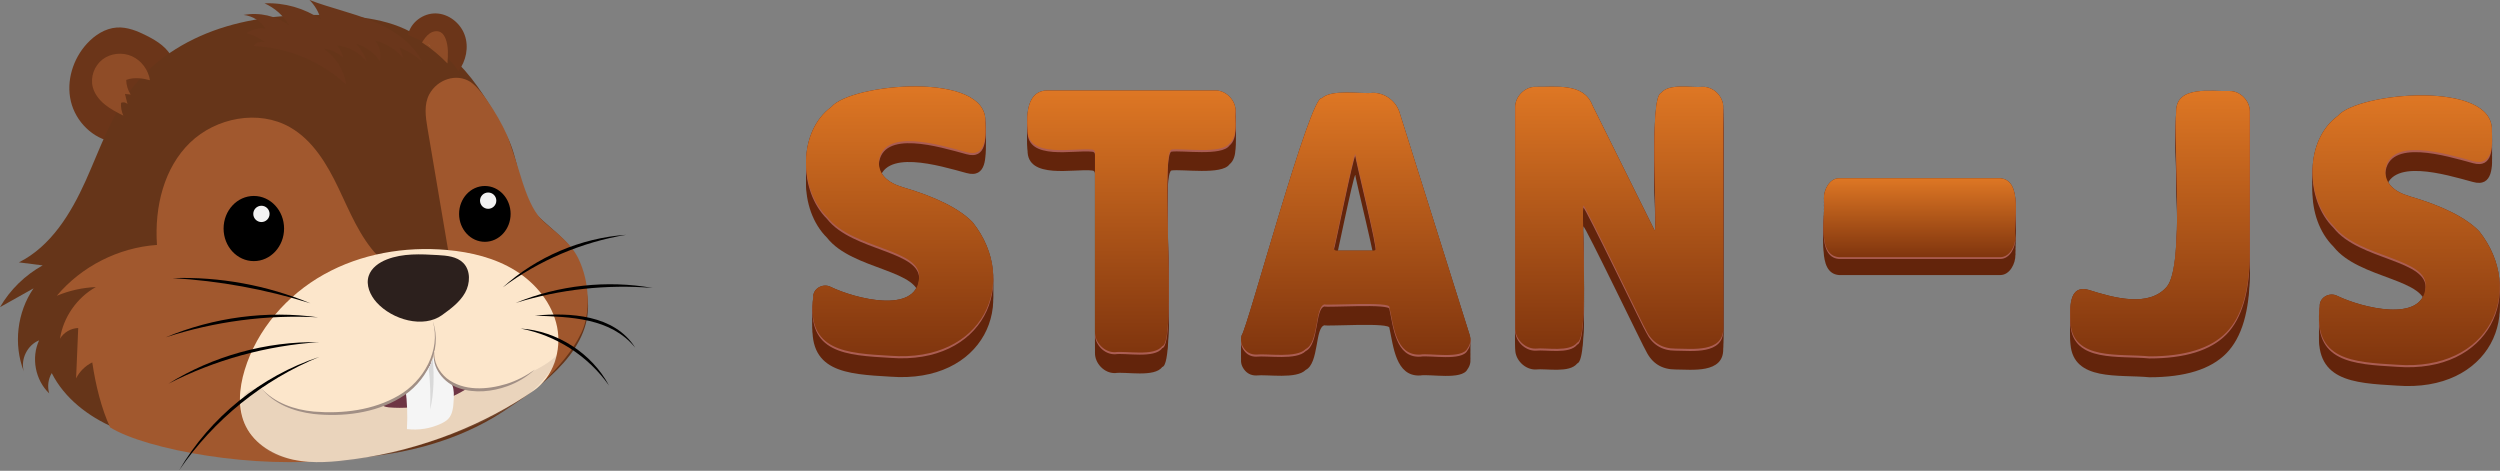 <svg width="1678" height="316" viewBox="0 0 1678 316" fill="none" xmlns="http://www.w3.org/2000/svg">
<rect x="0" y="0" width="1678" height="316" fill="#808080" stroke="none"/>
<path d="M115.87 39.77C112.99 32.31 105.67 27.62 98.53 24.01C92.24 20.82 85.41 17.99 78.37 18.48C70.62 19.01 63.61 23.56 58.36 29.29C48.94 39.57 44.34 54.44 47.56 68.01C50.78 81.58 62.26 93.14 76.04 95.27C79.51 84.04 83.46 72.83 89.7 62.86C95.94 52.89 104.68 44.16 115.86 39.77H115.87Z" fill="#6B3519"/>
<path d="M288.91 31.22C272.98 15.26 248.77 11.38 226.25 10.35C201.3 9.21 175.98 10.6 152.04 17.72C128.1 24.85 105.52 38.04 89.95 57.56C74.99 76.32 67.27 99.64 57.41 121.52C47.55 143.4 34.14 165.34 12.69 176.1C18.01 176.78 23.32 177.45 28.64 178.13C16.81 184.67 6.79 194.47 0 206.16C7.51 201.95 15.02 197.74 22.52 193.53C11.47 209.53 8.93 231.07 15.96 249.21C13.7 241.06 18.39 231.59 26.24 228.44C20.81 240.15 23.68 255.17 33.04 264.05C31.69 259.53 32.32 254.46 34.73 250.41C43.25 267.3 59.21 279.54 76.57 287.05C93.93 294.56 112.8 297.82 131.51 300.65C166.44 305.92 201.8 309.89 237.04 307.44C272.28 304.99 307.61 295.82 337.21 276.55C365.9 257.87 399.03 233 394.26 199.1C392.44 186.16 388.75 178.33 383.04 166.57C379.56 159.4 358.39 144.95 354.91 137.78C348.17 123.89 347.69 105.84 340.6 92.13C332.46 76.39 323.77 60.74 312.09 47.41C300.41 34.08 285.44 23.08 288.89 31.19L288.91 31.22Z" fill="#663519"/>
<path d="M273.88 23.46C275.52 15.05 284.01 8.78 292.58 9C301.15 9.22 309.03 15.46 311.91 23.52C314.79 31.59 312.87 41 307.64 47.79C299.75 34.96 285.86 28.57 273.89 23.46H273.88Z" fill="#6B3519"/>
<path d="M253.49 171.7C241.38 158.85 234.73 142.03 227.13 126.14C219.53 110.25 210.01 94.17 194.65 85.41C173.59 73.4 144.99 78.9 127.58 95.72C110.18 112.54 103.6 138.62 105.36 164.4C79.56 166.17 54.69 178.79 38.12 198.53C46.41 195.05 55.33 193.06 64.32 192.67C51.59 199.81 42.46 212.97 40.27 227.33C42.8 223.12 47.57 220.33 52.5 220.17C52.03 231.43 51.56 242.7 51.08 253.96C53.39 249.34 57.26 245.51 61.93 243.24C64.23 258.82 68.09 274.18 73.9 286.85C98.36 302.06 172.84 315.23 225.28 308.28C206.26 289.26 197.58 260.59 202.89 234.3C208.2 208.01 227.34 184.89 253.49 171.7Z" fill="#A1582E"/>
<path d="M365.34 255.72C375.07 245.96 384.48 235.54 390.34 223.08C396.2 210.62 396.28 189.85 388.02 173.16C381.97 160.93 369.26 153.61 363.12 146.99C357.68 141.13 353.52 131.72 349.42 118.08C346.18 107.32 345.48 105.67 341.95 95C338.42 84.33 324.34 60.56 315.8 55.01C306.38 48.89 293.58 53.31 288.19 63.18C284.44 70.05 285.64 78.45 286.95 86.16C291.55 113.33 296.15 140.49 300.75 167.66C319.72 175.17 338.35 185.41 350.78 201.59C363.21 217.77 368.15 240.94 365.34 255.73V255.72Z" fill="#A0572D"/>
<path d="M170.37 175.26C181.581 175.26 190.67 165.468 190.67 153.39C190.67 141.312 181.581 131.52 170.37 131.52C159.159 131.52 150.07 141.312 150.07 153.39C150.07 165.468 159.159 175.26 170.37 175.26Z" fill="black"/>
<path d="M325.43 162.31C334.979 162.31 342.72 153.92 342.72 143.57C342.72 133.22 334.979 124.83 325.43 124.83C315.881 124.83 308.14 133.22 308.14 143.57C308.14 153.92 315.881 162.31 325.43 162.31Z" fill="black"/>
<path d="M358.13 262.27C371.39 253.09 377.13 235.21 373.92 219.4C370.71 203.59 359.62 190.09 345.91 181.6C332.2 173.11 316.07 169.21 300 167.78C271.64 165.26 242.32 170.3 217.46 184.18C192.6 198.06 172.53 221.08 164.23 248.31C160.47 260.67 159.25 274.56 165.01 286.13C171.06 298.27 183.97 305.85 197.24 308.62C210.51 311.39 224.27 309.98 237.71 308.18C283.44 302.08 326.11 284.41 358.11 262.27H358.13Z" fill="#FCE6CB"/>
<path d="M170.41 30.96C193.24 31.89 215.64 41.23 232.37 56.79C230.97 47.13 225.36 38.15 217.28 32.66C222.17 33.22 226.86 35.41 230.42 38.8C229.72 35.74 228.28 32.86 226.24 30.48C234.05 31.27 241.47 35.38 246.29 41.59C244.72 37.11 242.26 32.95 239.09 29.41C245.5 31.28 251.21 35.46 254.94 41C256.06 36.26 254.87 31.03 251.8 27.25C259.2 29.08 265.97 33.34 270.8 39.23C269.94 36.75 269.07 34.27 268.21 31.79C273.87 34.14 279.11 37.5 283.6 41.68C276.86 28.47 263.64 19.7 249.93 14.06C236.21 8.42 221.57 5.33 207.73 0C211.32 3.58 213.96 8.1 215.33 12.98C204.32 5.47 190.85 1.65 177.54 2.25C184.41 5.27 190.27 10.51 194.05 16.99C185.38 10.65 174.05 8.07 163.49 10.04C169.46 10.66 175.06 14.14 178.27 19.21C173.81 18.49 169.08 19.63 165.43 22.3C169.92 23.5 174.18 25.54 177.92 28.29C174.56 27.67 170.95 28.62 170.4 30.98L170.41 30.96Z" fill="#6A361B"/>
<path d="M296.81 211.42C302.64 207.2 308.64 202.77 312.16 196.5C315.68 190.22 315.98 181.53 310.9 176.44C306.62 172.16 299.99 171.56 293.94 171.21C282.41 170.54 270.46 169.93 259.7 174.12C254.41 176.18 249.24 179.77 247.47 185.17C245.44 191.34 248.43 198.16 252.78 202.98C263.33 214.68 284.19 220.58 296.81 211.43V211.42Z" fill="#2C201D"/>
<path opacity="0.2" d="M291.08 237.17C286.43 257.16 266.04 270.41 245.67 272.98C225.3 275.55 204.9 269.61 185.4 263.19C178.62 260.96 170.24 258.98 165.11 263.93C159.65 269.2 161.99 282.01 166.22 288.31C176.5 303.61 187.11 307.96 205.45 309.82C223.79 311.68 250.02 308.3 267.69 303.04C295.28 294.82 315.8 288.47 340.8 274.21C346.12 271.18 357.59 262.91 361.67 258.34C365.76 253.78 374.4 244.74 373.56 238.67C363.07 248.84 342.11 257.02 327.56 255.62C313.02 254.22 299.25 246.17 291.07 237.17H291.08Z" fill="#A18F85"/>
<path opacity="0.69" d="M100.66 53.84C99.57 46.96 94.97 40.66 88.62 37.78C82.27 34.9 74.36 35.65 68.83 39.89C63.3 44.13 60.52 51.76 62.28 58.5C63.5 63.17 66.66 67.14 70.41 70.18C74.16 73.22 78.49 75.43 82.79 77.62C81.58 74.93 81.02 71.95 81.19 69C82.64 68.36 84.48 68.71 85.59 69.84C85.01 67.56 84.43 65.28 83.85 63.01L87.74 63.48C85.81 60.58 84.75 57.11 84.71 53.63C90.08 51.53 96.59 52.72 100.64 53.84H100.66Z" fill="#A0572D"/>
<path opacity="0.69" d="M300.33 42.58C300.72 37.07 301.08 31.36 299.15 26.19C298.48 24.39 297.45 22.6 295.78 21.65C293.49 20.35 290.49 20.98 288.33 22.5C286.17 24.02 284.68 26.28 283.23 28.49C289.59 32.53 295.36 37.49 300.33 42.59V42.58Z" fill="#A0572D"/>
<path d="M337.48 192.86C360.08 172.4 389.86 159.71 420.28 157.6C390.34 162.61 361.84 174.74 337.48 192.86Z" fill="black"/>
<path d="M346.12 203.34C374.92 191.39 407.35 187.83 438.06 193.27C407.08 190.74 375.82 194.16 346.12 203.34Z" fill="black"/>
<path d="M349.42 220.51C373.87 222.07 397.28 237.15 408.78 258.79C394.83 238.95 373.25 225.02 349.42 220.51Z" fill="black"/>
<path d="M358.99 211.84C382.61 209.66 412.34 211.14 426.36 233.35C409.86 213.2 382.91 212.8 358.99 211.84Z" fill="black"/>
<path d="M115.87 186.67C147.41 185.62 179.29 191.45 208.41 203.61C178.36 194.19 147.31 188.49 115.87 186.67Z" fill="black"/>
<path d="M111.23 226.42C143.27 212.99 179.11 208.2 213.53 212.99C178.92 211.12 144.19 215.74 111.23 226.42Z" fill="black"/>
<path d="M288.19 242.17C281.42 252.52 271.29 261 259.41 266.27C257.6 267.08 255.45 268.2 255.47 270.04C255.49 272.27 258.57 273.21 261 273.43C280.35 275.13 300.32 269.95 315.8 259.22C303.63 259.06 292.32 250.08 288.19 242.16V242.17Z" fill="#6E3544"/>
<path d="M113.03 257.54C143.05 238.92 178.66 229.08 213.98 229.66C178.84 232 144.39 241.5 113.03 257.54Z" fill="black"/>
<path d="M272.15 260.99C273.32 269.94 273.65 278.99 273.13 288C280.95 288.96 289.03 287.66 296.15 284.29C297.9 283.46 299.61 282.49 300.93 281.08C303.84 277.94 304.24 273.29 304.48 269.02C304.68 265.48 304.87 261.8 303.57 258.5C302.14 254.84 299.1 252.11 296.43 249.22C293.76 246.33 291.28 242.81 291.43 238.89C287.8 248.11 281.46 256.26 272.14 261L272.15 260.99Z" fill="#F5F5F5"/>
<path d="M214.37 239.52C176.37 255.1 143.46 281.73 120.29 315.59C141.01 280.04 175.28 252.36 214.37 239.52Z" fill="black"/>
<path d="M290.54 215.81C295.92 232.19 287.95 250.89 274.56 261.75C261.17 272.61 243.45 276.76 226.22 277.54C207.75 278.38 187.35 274.77 175.48 260.59" fill="#FCE6CB"/>
<path d="M290.54 215.81C297.38 235.32 285.63 257.12 268.55 267.1C251.68 277.36 229.8 279.96 210.42 277.85C197.32 276.26 183.84 271.23 175.47 260.59C184.38 270.49 197.63 275.03 210.6 276.25C229.93 277.84 250.59 275.37 267.56 265.48C284.32 255.79 296.03 235.19 290.53 215.8L290.54 215.81Z" fill="#A18F85"/>
<path d="M291.53 235.45C290.2 243.54 294.88 251.83 301.72 256.36C308.56 260.89 317.14 262.1 325.31 261.51C337.56 260.62 349.51 255.85 359 248.04" fill="#FCE6CB"/>
<path d="M291.53 235.45C290.81 242.6 294.47 249.45 299.83 253.91C311.12 262.76 327 261.64 340.05 257.66C346.83 255.52 353.22 252.22 359 248.04C353.71 252.88 347.42 256.74 340.58 259.2C330.35 262.88 318.8 264.12 308.33 260.63C297.99 257.37 289.14 246.63 291.53 235.45Z" fill="#A18F85"/>
<path d="M175.47 149.04C178.491 149.04 180.94 146.591 180.94 143.57C180.94 140.549 178.491 138.1 175.47 138.1C172.449 138.1 170 140.549 170 143.57C170 146.591 172.449 149.04 175.47 149.04Z" fill="#F2F2F2"/>
<path d="M327.66 140.15C330.681 140.15 333.13 137.701 333.13 134.68C333.13 131.659 330.681 129.21 327.66 129.21C324.639 129.21 322.19 131.659 322.19 134.68C322.19 137.701 324.639 140.15 327.66 140.15Z" fill="#F2F2F2"/>
<path d="M287.71 247.25C288.8 256.41 289.12 265.66 288.68 274.88C291.28 264.57 291.48 251.69 290.49 241.1C289.36 242.5 288.86 246.04 287.71 247.25Z" fill="#D9D9D9"/>
<path d="M939.322 89.32L986.491 239.02C987.451 242.23 986.931 245.2 984.931 247.92C981.281 255.31 959.482 250.87 953.282 252.02C936.652 252.97 935.221 231.86 932.581 220.25C933.901 216.16 890.321 219.21 889.021 218.33C882.531 219.64 885.422 243.83 876.392 248.29C870.152 254.63 850.881 251.2 843.061 252.02C839.691 252.02 837.002 250.66 835.002 247.93C832.992 245.21 832.472 242.24 833.442 239.03C837.232 234.65 879.692 76.43 887.222 79.95C893.692 73.69 913.551 77.24 921.521 76.34C929.431 76.23 936.931 81.8 939.331 89.34L939.322 89.32ZM896.972 182.21H922.002C922.482 182.21 922.922 182.01 923.322 181.61C924.982 180.61 909.372 118.77 909.722 117.47C908.682 115.99 895.751 180.28 895.281 180.29C894.901 181.25 896.082 182.25 896.972 182.21Z" fill="url(#paint0_linear_3_178)"/>
<path d="M939.322 86.51L986.491 236.21C987.451 239.42 986.931 242.39 984.931 245.11C981.281 252.5 959.482 248.06 953.282 249.21C936.652 250.16 935.221 229.05 932.581 217.44C933.901 213.35 890.321 216.4 889.021 215.52C882.531 216.83 885.422 241.02 876.392 245.48C870.152 251.82 850.881 248.39 843.061 249.21C839.691 249.21 837.002 247.85 835.002 245.12C832.992 242.4 832.472 239.43 833.442 236.22C837.232 231.84 879.692 73.62 887.222 77.139C893.692 70.879 913.551 74.43 921.521 73.529C929.431 73.419 936.931 78.99 939.331 86.529L939.322 86.51ZM896.972 179.41H922.002C922.482 179.41 922.922 179.21 923.322 178.81C924.982 177.81 909.372 115.97 909.722 114.67C908.682 113.19 895.751 177.48 895.281 177.49C894.901 178.45 896.082 179.45 896.972 179.41Z" fill="url(#paint1_linear_3_178)"/>
<path d="M939.322 83.71L986.491 233.41C987.451 236.62 986.931 239.59 984.931 242.31C981.281 249.7 959.482 245.26 953.282 246.41C936.652 247.36 935.221 226.25 932.581 214.64C933.901 210.55 890.321 213.6 889.021 212.72C882.531 214.03 885.422 238.22 876.392 242.68C870.152 249.02 850.881 245.59 843.061 246.41C839.691 246.41 837.002 245.05 835.002 242.32C832.992 239.6 832.472 236.63 833.442 233.42C837.232 229.04 879.692 70.82 887.222 74.34C893.692 68.08 913.551 71.63 921.521 70.73C929.431 70.62 936.931 76.19 939.331 83.73L939.322 83.71ZM896.972 176.6H922.002C922.482 176.6 922.922 176.4 923.322 176C924.982 175 909.372 113.16 909.722 111.86C908.682 110.38 895.751 174.67 895.281 174.68C894.901 175.64 896.082 176.64 896.972 176.6Z" fill="url(#paint2_linear_3_178)"/>
<path d="M939.322 80.9L986.491 230.6C987.451 233.81 986.931 236.78 984.931 239.5C981.281 246.89 959.482 242.45 953.282 243.6C936.652 244.55 935.221 223.44 932.581 211.83C933.901 207.74 890.321 210.79 889.021 209.91C882.531 211.22 885.422 235.41 876.392 239.87C870.152 246.21 850.881 242.78 843.061 243.6C839.691 243.6 837.002 242.24 835.002 239.51C832.992 236.79 832.472 233.82 833.442 230.61C837.232 226.23 879.692 68.01 887.222 71.529C893.692 65.269 913.551 68.82 921.521 67.919C929.431 67.809 936.931 73.379 939.331 80.919L939.322 80.9ZM896.972 173.8H922.002C922.482 173.8 922.922 173.6 923.322 173.2C924.982 172.2 909.372 110.36 909.722 109.06C908.682 107.58 895.751 171.87 895.281 171.88C894.901 172.84 896.082 173.84 896.972 173.8Z" fill="url(#paint3_linear_3_178)"/>
<path d="M939.322 78.1L986.491 227.8C987.451 231.01 986.931 233.98 984.931 236.7C981.281 244.09 959.482 239.65 953.282 240.8C936.652 241.75 935.221 220.64 932.581 209.03C933.901 204.94 890.321 207.99 889.021 207.11C882.531 208.42 885.422 232.61 876.392 237.07C870.152 243.41 850.881 239.98 843.061 240.8C839.691 240.8 837.002 239.44 835.002 236.71C832.992 233.99 832.472 231.02 833.442 227.81C837.232 223.43 879.692 65.21 887.222 68.73C893.692 62.47 913.551 66.02 921.521 65.12C929.431 65.01 936.931 70.58 939.331 78.12L939.322 78.1ZM896.972 171H922.002C922.482 171 922.922 170.8 923.322 170.4C924.982 169.4 909.372 107.56 909.722 106.26C908.682 104.78 895.751 169.07 895.281 169.08C894.901 170.04 896.082 171.04 896.972 171Z" fill="url(#paint4_linear_3_178)"/>
<path d="M939.322 75.29L986.491 224.99C987.451 228.2 986.931 231.17 984.931 233.89C981.281 241.28 959.482 236.84 953.282 237.99C936.652 238.94 935.221 217.83 932.581 206.22C933.901 202.13 890.321 205.18 889.021 204.3C882.531 205.61 885.422 229.8 876.392 234.26C870.152 240.6 850.881 237.17 843.061 237.99C839.691 237.99 837.002 236.63 835.002 233.9C832.992 231.18 832.472 228.21 833.442 225C837.232 220.62 879.692 62.4 887.222 65.92C893.692 59.66 913.551 63.21 921.521 62.31C929.431 62.2 936.931 67.77 939.331 75.31L939.322 75.29ZM896.972 168.19H922.002C922.482 168.19 922.922 167.99 923.322 167.59C924.982 166.59 909.372 104.75 909.722 103.45C908.682 101.97 895.751 166.26 895.281 166.27C894.901 167.23 896.082 168.23 896.972 168.19Z" fill="url(#paint5_linear_3_178)"/>
<path d="M939.322 76.7L986.491 226.4C987.451 229.61 986.931 232.58 984.931 235.3C981.281 242.69 959.482 238.25 953.282 239.4C936.652 240.35 935.221 219.24 932.581 207.63C933.901 203.54 890.321 206.59 889.021 205.71C882.531 207.02 885.422 231.21 876.392 235.67C870.152 242.01 850.881 238.58 843.061 239.4C839.691 239.4 837.002 238.04 835.002 235.31C832.992 232.59 832.472 229.62 833.442 226.41C837.232 222.03 879.692 63.81 887.222 67.33C893.692 61.07 913.551 64.62 921.521 63.72C929.431 63.61 936.931 69.18 939.331 76.72L939.322 76.7ZM896.972 169.59H922.002C922.482 169.59 922.922 169.39 923.322 168.99C924.982 167.99 909.372 106.15 909.722 104.85C908.682 103.37 895.751 167.66 895.281 167.67C894.901 168.63 896.082 169.63 896.972 169.59Z" fill="#AB5D53"/>
<path d="M939.322 75.29L986.491 224.99C987.451 228.2 986.931 231.17 984.931 233.89C981.281 241.28 959.482 236.84 953.282 237.99C936.652 238.94 935.221 217.83 932.581 206.22C933.901 202.13 890.321 205.18 889.021 204.3C882.531 205.61 885.422 229.8 876.392 234.26C870.152 240.6 850.881 237.17 843.061 237.99C839.691 237.99 837.002 236.63 835.002 233.9C832.992 231.18 832.472 228.21 833.442 225C837.232 220.62 879.692 62.4 887.222 65.92C893.692 59.66 913.551 63.21 921.521 62.31C929.431 62.2 936.931 67.77 939.331 75.31L939.322 75.29ZM896.972 168.19H922.002C922.482 168.19 922.922 167.99 923.322 167.59C924.982 166.59 909.372 104.75 909.722 103.45C908.682 101.97 895.751 166.26 895.281 166.27C894.901 167.23 896.082 168.23 896.972 168.19Z" fill="url(#paint6_linear_3_178)"/>
<path d="M1352.73 170.89C1352.92 176.95 1348.92 184.56 1342.69 184.61H1234.24C1218.82 183.25 1225.64 155.16 1224.2 145.38C1224.01 139.32 1228 131.71 1234.24 131.66H1342.69C1358.11 133.01 1351.29 161.11 1352.73 170.89Z" fill="url(#paint7_linear_3_178)"/>
<path d="M1352.73 168.49C1352.92 174.55 1348.92 182.16 1342.69 182.21H1234.24C1218.82 180.85 1225.64 152.76 1224.2 142.98C1224.01 136.92 1228 129.31 1234.24 129.26H1342.69C1358.11 130.61 1351.29 158.71 1352.73 168.49Z" fill="url(#paint8_linear_3_178)"/>
<path d="M1352.73 166.089C1352.92 172.149 1348.92 179.759 1342.69 179.809H1234.24C1218.82 178.449 1225.64 150.359 1224.2 140.579C1224.01 134.519 1228 126.909 1234.24 126.859H1342.69C1358.11 128.209 1351.29 156.309 1352.73 166.089Z" fill="url(#paint9_linear_3_178)"/>
<path d="M1352.73 163.69C1352.92 169.75 1348.92 177.36 1342.69 177.41H1234.24C1218.82 176.05 1225.64 147.96 1224.2 138.18C1224.01 132.12 1228 124.51 1234.24 124.46H1342.69C1358.11 125.81 1351.29 153.91 1352.73 163.69Z" fill="url(#paint10_linear_3_178)"/>
<path d="M1352.73 161.29C1352.92 167.35 1348.92 174.96 1342.69 175.01H1234.24C1218.82 173.65 1225.64 145.56 1224.2 135.78C1224.01 129.72 1228 122.11 1234.24 122.06H1342.69C1358.11 123.41 1351.29 151.51 1352.73 161.29Z" fill="url(#paint11_linear_3_178)"/>
<path d="M1352.73 158.89C1352.92 164.95 1348.92 172.56 1342.69 172.61H1234.24C1218.82 171.25 1225.64 143.16 1224.2 133.38C1224.01 127.32 1228 119.71 1234.24 119.66H1342.69C1358.11 121.01 1351.29 149.11 1352.73 158.89Z" fill="url(#paint12_linear_3_178)"/>
<path d="M1352.73 160.089C1352.92 166.149 1348.92 173.759 1342.69 173.809H1234.24C1218.82 172.449 1225.64 144.359 1224.2 134.579C1224.01 128.519 1228 120.909 1234.24 120.859H1342.69C1358.11 122.209 1351.29 150.309 1352.73 160.089Z" fill="#AB5D53"/>
<path d="M1352.73 158.89C1352.92 164.95 1348.92 172.56 1342.69 172.61H1234.24C1218.82 171.25 1225.64 143.16 1224.2 133.38C1224.01 127.32 1228 119.71 1234.24 119.66H1342.69C1358.11 121.01 1351.29 149.11 1352.73 158.89Z" fill="url(#paint13_linear_3_178)"/>
<path d="M1496.31 75.12C1503.48 74.91 1510.24 81.67 1510.03 88.84V183.42C1510.03 208.61 1504.77 226.54 1494.27 237.21C1483.76 247.88 1466.55 253.22 1442.65 253.22C1422.33 251.22 1391.76 256.06 1389.7 231.08C1389.44 222.29 1387.81 204.45 1402.22 208.7C1419.18 214.07 1442.32 220.41 1454.32 206.54C1466.53 192.37 1458.53 107.72 1460.7 88.85C1460.37 70.96 1485.15 75.6 1496.32 75.13L1496.31 75.12Z" fill="url(#paint14_linear_3_178)"/>
<path d="M1496.31 72.309C1503.48 72.1 1510.24 78.859 1510.03 86.029V180.61C1510.03 205.8 1504.77 223.73 1494.27 234.4C1483.76 245.07 1466.55 250.41 1442.65 250.41C1422.33 248.41 1391.76 253.25 1389.7 228.27C1389.44 219.48 1387.81 201.64 1402.22 205.89C1419.18 211.26 1442.32 217.6 1454.32 203.73C1466.53 189.56 1458.53 104.91 1460.7 86.04C1460.37 68.15 1485.15 72.79 1496.32 72.32L1496.31 72.309Z" fill="url(#paint15_linear_3_178)"/>
<path d="M1496.31 69.51C1503.48 69.3 1510.24 76.06 1510.03 83.23V177.81C1510.03 203 1504.77 220.93 1494.27 231.6C1483.76 242.27 1466.55 247.61 1442.65 247.61C1422.33 245.61 1391.76 250.45 1389.7 225.47C1389.44 216.68 1387.81 198.84 1402.22 203.09C1419.18 208.46 1442.32 214.8 1454.32 200.93C1466.53 186.76 1458.53 102.11 1460.7 83.24C1460.37 65.35 1485.15 69.99 1496.32 69.52L1496.31 69.51Z" fill="url(#paint16_linear_3_178)"/>
<path d="M1496.31 66.7C1503.48 66.49 1510.24 73.249 1510.03 80.419V175C1510.03 200.19 1504.77 218.12 1494.27 228.79C1483.76 239.46 1466.55 244.8 1442.65 244.8C1422.33 242.8 1391.76 247.64 1389.7 222.66C1389.44 213.87 1387.81 196.03 1402.22 200.28C1419.18 205.65 1442.32 211.99 1454.32 198.12C1466.53 183.95 1458.53 99.299 1460.7 80.43C1460.37 62.539 1485.15 67.18 1496.32 66.71L1496.31 66.7Z" fill="url(#paint17_linear_3_178)"/>
<path d="M1496.31 63.9C1503.48 63.69 1510.24 70.45 1510.03 77.62V172.2C1510.03 197.39 1504.77 215.32 1494.27 225.99C1483.76 236.66 1466.55 242 1442.65 242C1422.33 240 1391.76 244.84 1389.7 219.86C1389.44 211.07 1387.81 193.23 1402.22 197.48C1419.18 202.85 1442.32 209.19 1454.32 195.32C1466.53 181.15 1458.53 96.5 1460.7 77.63C1460.37 59.74 1485.15 64.38 1496.32 63.91L1496.31 63.9Z" fill="url(#paint18_linear_3_178)"/>
<path d="M1496.31 61.09C1503.48 60.88 1510.24 67.639 1510.03 74.809V169.39C1510.03 194.58 1504.77 212.51 1494.27 223.18C1483.76 233.85 1466.55 239.19 1442.65 239.19C1422.33 237.19 1391.76 242.03 1389.7 217.05C1389.44 208.26 1387.81 190.42 1402.22 194.67C1419.18 200.04 1442.32 206.38 1454.32 192.51C1466.53 178.34 1458.53 93.689 1460.7 74.82C1460.37 56.929 1485.15 61.569 1496.32 61.099L1496.31 61.09Z" fill="url(#paint19_linear_3_178)"/>
<path d="M1496.31 62.49C1503.48 62.28 1510.24 69.04 1510.03 76.21V170.79C1510.03 195.98 1504.77 213.91 1494.27 224.58C1483.76 235.25 1466.55 240.59 1442.65 240.59C1422.33 238.59 1391.76 243.43 1389.7 218.45C1389.44 209.66 1387.81 191.82 1402.22 196.07C1419.18 201.44 1442.32 207.78 1454.32 193.91C1466.53 179.74 1458.53 95.09 1460.7 76.22C1460.37 58.33 1485.15 62.97 1496.32 62.5L1496.31 62.49Z" fill="#AB5D53"/>
<path d="M1496.31 61.09C1503.48 60.88 1510.24 67.639 1510.03 74.809V169.39C1510.03 194.58 1504.77 212.51 1494.27 223.18C1483.76 233.85 1466.55 239.19 1442.65 239.19C1422.33 237.19 1391.76 242.03 1389.7 217.05C1389.44 208.26 1387.81 190.42 1402.22 194.67C1419.18 200.04 1442.32 206.38 1454.32 192.51C1466.53 178.34 1458.53 93.689 1460.7 74.82C1460.37 56.929 1485.15 61.569 1496.32 61.099L1496.31 61.09Z" fill="url(#paint20_linear_3_178)"/>
<path d="M1142.91 72.31C1150.09 72.1 1156.84 78.85 1156.63 86.03V234.28C1156.87 250.86 1135.51 248.04 1124.62 248C1115.48 248 1108.89 243.91 1104.88 235.73C1104.39 235.67 1063.48 150.65 1062.76 151.97C1061.18 158.33 1066.84 241.69 1058.67 243.91C1053.48 250.63 1037.8 247.2 1030.75 248C1023.57 248.21 1016.82 241.46 1017.03 234.28V86.03C1016.82 78.85 1023.57 72.1 1030.75 72.31C1043.73 72.58 1062.93 69.28 1068.77 84.58L1110.41 168.33C1110.37 168.65 1110.92 168.66 1110.89 168.33C1112.47 161.96 1106.81 78.62 1114.98 76.39C1120.17 69.67 1135.85 73.1 1142.9 72.3L1142.91 72.31Z" fill="url(#paint21_linear_3_178)"/>
<path d="M1142.91 69.51C1150.09 69.299 1156.84 76.049 1156.63 83.23V231.48C1156.87 248.06 1135.51 245.24 1124.62 245.2C1115.48 245.2 1108.89 241.11 1104.88 232.93C1104.39 232.87 1063.48 147.85 1062.76 149.17C1061.18 155.53 1066.84 238.89 1058.67 241.11C1053.48 247.83 1037.8 244.4 1030.75 245.2C1023.57 245.41 1016.82 238.66 1017.03 231.48V83.23C1016.82 76.049 1023.57 69.299 1030.75 69.51C1043.73 69.779 1062.93 66.48 1068.77 81.779L1110.41 165.53C1110.37 165.85 1110.92 165.86 1110.89 165.53C1112.47 159.16 1106.81 75.82 1114.98 73.59C1120.17 66.87 1135.85 70.299 1142.9 69.499L1142.91 69.51Z" fill="url(#paint22_linear_3_178)"/>
<path d="M1142.91 66.7C1150.09 66.49 1156.84 73.24 1156.63 80.42V228.67C1156.87 245.25 1135.51 242.43 1124.62 242.39C1115.48 242.39 1108.89 238.3 1104.88 230.12C1104.39 230.06 1063.48 145.04 1062.76 146.36C1061.18 152.72 1066.84 236.08 1058.67 238.3C1053.48 245.02 1037.8 241.59 1030.75 242.39C1023.57 242.6 1016.82 235.85 1017.03 228.67V80.42C1016.82 73.24 1023.57 66.49 1030.75 66.7C1043.73 66.97 1062.93 63.67 1068.77 78.97L1110.41 162.72C1110.37 163.04 1110.92 163.05 1110.89 162.72C1112.47 156.35 1106.81 73.01 1114.98 70.78C1120.17 64.06 1135.85 67.49 1142.9 66.69L1142.91 66.7Z" fill="url(#paint23_linear_3_178)"/>
<path d="M1142.91 63.9C1150.09 63.69 1156.84 70.439 1156.63 77.62V225.87C1156.87 242.45 1135.51 239.63 1124.62 239.59C1115.48 239.59 1108.89 235.5 1104.88 227.32C1104.39 227.26 1063.48 142.24 1062.76 143.56C1061.18 149.92 1066.84 233.28 1058.67 235.5C1053.48 242.22 1037.8 238.79 1030.75 239.59C1023.57 239.8 1016.82 233.05 1017.03 225.87V77.62C1016.82 70.439 1023.57 63.69 1030.75 63.9C1043.73 64.169 1062.93 60.87 1068.77 76.169L1110.41 159.92C1110.37 160.24 1110.92 160.25 1110.89 159.92C1112.47 153.55 1106.81 70.21 1114.98 67.98C1120.17 61.26 1135.85 64.689 1142.9 63.889L1142.91 63.9Z" fill="url(#paint24_linear_3_178)"/>
<path d="M1142.91 61.09C1150.09 60.88 1156.84 67.63 1156.63 74.81V223.06C1156.87 239.64 1135.51 236.82 1124.62 236.78C1115.48 236.78 1108.89 232.69 1104.88 224.51C1104.39 224.45 1063.48 139.43 1062.76 140.75C1061.18 147.11 1066.84 230.47 1058.67 232.69C1053.48 239.41 1037.8 235.98 1030.75 236.78C1023.57 236.99 1016.82 230.24 1017.03 223.06V74.81C1016.82 67.63 1023.57 60.88 1030.75 61.09C1043.73 61.36 1062.93 58.06 1068.77 73.36L1110.41 157.11C1110.37 157.43 1110.92 157.44 1110.89 157.11C1112.47 150.74 1106.81 67.4 1114.98 65.17C1120.17 58.45 1135.85 61.88 1142.9 61.08L1142.91 61.09Z" fill="url(#paint25_linear_3_178)"/>
<path d="M1142.91 58.289C1150.09 58.08 1156.84 64.829 1156.63 72.01V220.26C1156.87 236.84 1135.51 234.02 1124.62 233.98C1115.48 233.98 1108.89 229.89 1104.88 221.71C1104.39 221.65 1063.48 136.63 1062.76 137.95C1061.18 144.31 1066.84 227.67 1058.67 229.89C1053.48 236.61 1037.8 233.18 1030.75 233.98C1023.57 234.19 1016.82 227.44 1017.03 220.26V72.01C1016.82 64.829 1023.57 58.08 1030.75 58.289C1043.73 58.559 1062.93 55.26 1068.77 70.559L1110.41 154.31C1110.37 154.63 1110.92 154.64 1110.89 154.31C1112.47 147.94 1106.81 64.6 1114.98 62.37C1120.17 55.65 1135.85 59.08 1142.9 58.279L1142.91 58.289Z" fill="url(#paint26_linear_3_178)"/>
<path d="M1142.91 59.69C1150.09 59.48 1156.84 66.23 1156.63 73.41V221.66C1156.87 238.24 1135.51 235.42 1124.62 235.38C1115.48 235.38 1108.89 231.29 1104.88 223.11C1104.39 223.05 1063.48 138.03 1062.76 139.35C1061.18 145.71 1066.84 229.07 1058.67 231.29C1053.48 238.01 1037.8 234.58 1030.75 235.38C1023.57 235.59 1016.82 228.84 1017.03 221.66V73.41C1016.82 66.23 1023.57 59.48 1030.75 59.69C1043.73 59.96 1062.93 56.66 1068.77 71.96L1110.41 155.71C1110.37 156.03 1110.92 156.04 1110.89 155.71C1112.47 149.34 1106.81 66 1114.98 63.77C1120.17 57.05 1135.85 60.48 1142.9 59.68L1142.91 59.69Z" fill="#AB5D53"/>
<path d="M1142.91 58.289C1150.09 58.08 1156.84 64.829 1156.63 72.01V220.26C1156.87 236.84 1135.51 234.02 1124.62 233.98C1115.48 233.98 1108.89 229.89 1104.88 221.71C1104.39 221.65 1063.48 136.63 1062.76 137.95C1061.18 144.31 1066.84 227.67 1058.67 229.89C1053.48 236.61 1037.8 233.18 1030.75 233.98C1023.57 234.19 1016.82 227.44 1017.03 220.26V72.01C1016.82 64.829 1023.57 58.08 1030.75 58.289C1043.73 58.559 1062.93 55.26 1068.77 70.559L1110.41 154.31C1110.37 154.63 1110.92 154.64 1110.89 154.31C1112.47 147.94 1106.81 64.6 1114.98 62.37C1120.17 55.65 1135.85 59.08 1142.9 58.279L1142.91 58.289Z" fill="url(#paint27_linear_3_178)"/>
<path d="M605.991 139.7C628.451 146.28 644.101 154.14 652.921 163.29C684.411 203.15 660.151 257.63 597.571 252.82C568.011 251.08 541.271 249.83 545.831 213.59C545.571 207.54 552.501 203.94 557.621 206.61C574.171 214.59 614.781 224.85 616.831 201.08C619.501 180.89 572.261 181.6 555.091 159.56C535.991 140.74 535.691 102.08 557.981 85.79C571.601 69.859 662.831 61.739 661.351 95.65C661.831 104.73 662.441 120.01 648.591 116.11C630.541 111.21 592.081 99.32 589.871 122.85C589.871 130.88 595.241 136.49 606.001 139.7H605.991Z" fill="url(#paint28_linear_3_178)"/>
<path d="M605.991 136.89C628.451 143.47 644.101 151.33 652.921 160.48C684.411 200.34 660.151 254.82 597.571 250.01C568.011 248.27 541.271 247.02 545.831 210.78C545.571 204.73 552.501 201.13 557.621 203.8C574.171 211.78 614.781 222.04 616.831 198.27C619.501 178.08 572.261 178.79 555.091 156.75C535.991 137.93 535.691 99.269 557.981 82.99C571.601 67.049 662.831 58.929 661.351 92.85C661.831 101.93 662.441 117.21 648.591 113.31C630.541 108.41 592.081 96.519 589.871 120.05C589.871 128.08 595.241 133.69 606.001 136.9L605.991 136.89Z" fill="url(#paint29_linear_3_178)"/>
<path d="M605.991 134.09C628.451 140.67 644.101 148.53 652.921 157.68C684.411 197.54 660.151 252.02 597.571 247.21C568.011 245.47 541.271 244.22 545.831 207.98C545.571 201.93 552.501 198.33 557.621 201C574.171 208.98 614.781 219.24 616.831 195.47C619.501 175.28 572.261 175.99 555.091 153.95C535.991 135.13 535.691 96.469 557.981 80.18C571.601 64.249 662.831 56.13 661.351 90.04C661.831 99.12 662.441 114.4 648.591 110.5C630.541 105.6 592.081 93.71 589.871 117.24C589.871 125.27 595.241 130.88 606.001 134.09H605.991Z" fill="url(#paint30_linear_3_178)"/>
<path d="M605.991 131.28C628.451 137.86 644.101 145.72 652.921 154.87C684.411 194.73 660.151 249.21 597.571 244.4C568.011 242.66 541.271 241.41 545.831 205.17C545.571 199.12 552.501 195.52 557.621 198.19C574.171 206.17 614.781 216.43 616.831 192.66C619.501 172.47 572.261 173.18 555.091 151.14C535.991 132.32 535.691 93.659 557.981 77.379C571.601 61.44 662.831 53.319 661.351 87.24C661.831 96.32 662.441 111.6 648.591 107.7C630.541 102.8 592.081 90.909 589.871 114.44C589.871 122.47 595.241 128.08 606.001 131.29L605.991 131.28Z" fill="url(#paint31_linear_3_178)"/>
<path d="M605.991 128.48C628.451 135.06 644.101 142.92 652.921 152.07C684.411 191.93 660.151 246.41 597.571 241.6C568.011 239.86 541.271 238.61 545.831 202.37C545.571 196.32 552.501 192.72 557.621 195.39C574.171 203.37 614.781 213.63 616.831 189.86C619.501 169.67 572.261 170.38 555.091 148.34C535.991 129.52 535.691 90.86 557.981 74.57C571.601 58.64 662.831 50.52 661.351 84.43C661.831 93.51 662.441 108.79 648.591 104.89C630.541 99.99 592.081 88.1 589.871 111.63C589.871 119.66 595.241 125.27 606.001 128.48H605.991Z" fill="url(#paint32_linear_3_178)"/>
<path d="M605.991 125.67C628.451 132.25 644.101 140.11 652.921 149.26C684.411 189.12 660.151 243.6 597.571 238.79C568.011 237.05 541.271 235.8 545.831 199.56C545.571 193.51 552.501 189.91 557.621 192.58C574.171 200.56 614.781 210.82 616.831 187.05C619.501 166.86 572.261 167.57 555.091 145.53C535.991 126.71 535.691 88.049 557.981 71.769C571.601 55.83 662.831 47.719 661.351 81.629C661.831 90.71 662.441 105.99 648.591 102.09C630.541 97.189 592.081 85.299 589.871 108.83C589.871 116.86 595.241 122.47 606.001 125.68L605.991 125.67Z" fill="url(#paint33_linear_3_178)"/>
<path d="M605.991 127.08C628.451 133.66 644.101 141.52 652.921 150.67C684.411 190.53 660.151 245.01 597.571 240.2C568.011 238.46 541.271 237.21 545.831 200.97C545.571 194.92 552.501 191.32 557.621 193.99C574.171 201.97 614.781 212.23 616.831 188.46C619.501 168.27 572.261 168.98 555.091 146.94C535.991 128.12 535.691 89.45 557.981 73.169C571.601 57.239 662.831 49.12 661.351 83.029C661.831 92.109 662.441 107.39 648.591 103.49C630.541 98.59 592.081 86.7 589.871 110.23C589.871 118.26 595.241 123.87 606.001 127.08H605.991Z" fill="#AB5D53"/>
<path d="M605.991 125.67C628.451 132.25 644.101 140.11 652.921 149.26C684.411 189.12 660.151 243.6 597.571 238.79C568.011 237.05 541.271 235.8 545.831 199.56C545.571 193.51 552.501 189.91 557.621 192.58C574.171 200.56 614.781 210.82 616.831 187.05C619.501 166.86 572.261 167.57 555.091 145.53C535.991 126.71 535.691 88.049 557.981 71.769C571.601 55.83 662.831 47.719 661.351 81.629C661.831 90.71 662.441 105.99 648.591 102.09C630.541 97.189 592.081 85.299 589.871 108.83C589.871 116.86 595.241 122.47 606.001 125.68L605.991 125.67Z" fill="url(#paint34_linear_3_178)"/>
<path d="M1617.15 145.7C1639.61 152.28 1655.26 160.14 1664.08 169.29C1695.57 209.15 1671.31 263.63 1608.73 258.82C1579.17 257.08 1552.43 255.83 1556.99 219.59C1556.73 213.54 1563.66 209.94 1568.78 212.61C1585.33 220.59 1625.94 230.85 1627.99 207.08C1630.66 186.89 1583.42 187.6 1566.25 165.56C1547.15 146.75 1546.86 108.09 1569.14 91.799C1582.76 75.87 1673.99 67.749 1672.51 101.66C1672.99 110.74 1673.6 126.02 1659.75 122.12C1641.7 117.22 1603.24 105.33 1601.03 128.86C1601.03 136.89 1606.4 142.5 1617.16 145.71L1617.15 145.7Z" fill="url(#paint35_linear_3_178)"/>
<path d="M1617.15 142.899C1639.61 149.479 1655.26 157.339 1664.08 166.489C1695.57 206.349 1671.31 260.829 1608.73 256.019C1579.17 254.279 1552.43 253.029 1556.99 216.789C1556.73 210.739 1563.66 207.139 1568.78 209.809C1585.33 217.789 1625.94 228.049 1627.99 204.279C1630.66 184.089 1583.42 184.799 1566.25 162.759C1547.15 143.949 1546.86 105.289 1569.14 88.999C1582.76 73.07 1673.99 64.95 1672.51 98.859C1672.99 107.939 1673.6 123.219 1659.75 119.319C1641.7 114.419 1603.24 102.529 1601.03 126.059C1601.03 134.089 1606.4 139.699 1617.16 142.909L1617.15 142.899Z" fill="url(#paint36_linear_3_178)"/>
<path d="M1617.15 140.09C1639.61 146.67 1655.26 154.53 1664.08 163.68C1695.57 203.54 1671.31 258.02 1608.73 253.21C1579.17 251.47 1552.43 250.22 1556.99 213.98C1556.73 207.93 1563.66 204.33 1568.78 207C1585.33 214.98 1625.94 225.24 1627.99 201.47C1630.66 181.28 1583.42 181.99 1566.25 159.95C1547.15 141.14 1546.86 102.48 1569.14 86.189C1582.76 70.26 1673.99 62.139 1672.51 96.049C1672.99 105.13 1673.6 120.41 1659.75 116.51C1641.7 111.61 1603.24 99.719 1601.03 123.25C1601.03 131.28 1606.4 136.89 1617.16 140.1L1617.15 140.09Z" fill="url(#paint37_linear_3_178)"/>
<path d="M1617.15 137.289C1639.61 143.869 1655.26 151.729 1664.08 160.879C1695.57 200.739 1671.31 255.22 1608.73 250.41C1579.17 248.67 1552.43 247.419 1556.99 211.179C1556.73 205.129 1563.66 201.529 1568.78 204.199C1585.33 212.179 1625.94 222.439 1627.99 198.669C1630.66 178.479 1583.42 179.189 1566.25 157.149C1547.15 138.339 1546.86 99.68 1569.14 83.389C1582.76 67.46 1673.99 59.34 1672.51 93.249C1672.99 102.329 1673.6 117.609 1659.75 113.709C1641.7 108.809 1603.24 96.919 1601.03 120.449C1601.03 128.479 1606.4 134.089 1617.16 137.299L1617.15 137.289Z" fill="url(#paint38_linear_3_178)"/>
<path d="M1617.15 134.48C1639.61 141.06 1655.26 148.92 1664.08 158.07C1695.57 197.93 1671.31 252.41 1608.73 247.6C1579.17 245.86 1552.43 244.61 1556.99 208.37C1556.73 202.32 1563.66 198.72 1568.78 201.39C1585.33 209.37 1625.94 219.63 1627.99 195.86C1630.66 175.67 1583.42 176.38 1566.25 154.34C1547.15 135.53 1546.86 96.87 1569.14 80.58C1582.76 64.65 1673.99 56.53 1672.51 90.44C1672.99 99.52 1673.6 114.8 1659.75 110.9C1641.7 106 1603.24 94.11 1601.03 117.64C1601.03 125.67 1606.4 131.28 1617.16 134.49L1617.15 134.48Z" fill="url(#paint39_linear_3_178)"/>
<path d="M1617.15 131.68C1639.61 138.26 1655.26 146.12 1664.08 155.27C1695.57 195.13 1671.31 249.61 1608.73 244.8C1579.17 243.06 1552.43 241.81 1556.99 205.57C1556.73 199.52 1563.66 195.92 1568.78 198.59C1585.33 206.57 1625.94 216.83 1627.99 193.06C1630.66 172.87 1583.42 173.58 1566.25 151.54C1547.15 132.73 1546.86 94.07 1569.14 77.779C1582.76 61.849 1673.99 53.73 1672.51 87.639C1672.99 96.719 1673.6 112 1659.75 108.1C1641.7 103.2 1603.24 91.309 1601.03 114.84C1601.03 122.87 1606.4 128.48 1617.16 131.69L1617.15 131.68Z" fill="url(#paint40_linear_3_178)"/>
<path d="M1617.15 133.08C1639.61 139.66 1655.26 147.52 1664.08 156.67C1695.57 196.53 1671.31 251.01 1608.73 246.2C1579.17 244.46 1552.43 243.21 1556.99 206.97C1556.73 200.92 1563.66 197.32 1568.78 199.99C1585.33 207.97 1625.94 218.23 1627.99 194.46C1630.66 174.27 1583.42 174.98 1566.25 152.94C1547.15 134.13 1546.86 95.469 1569.14 79.18C1582.76 63.249 1673.99 55.13 1672.51 89.04C1672.99 98.12 1673.6 113.4 1659.75 109.5C1641.7 104.6 1603.24 92.71 1601.03 116.24C1601.03 124.27 1606.4 129.88 1617.16 133.09L1617.15 133.08Z" fill="#AB5D53"/>
<path d="M1617.15 131.68C1639.61 138.26 1655.26 146.12 1664.08 155.27C1695.57 195.13 1671.31 249.61 1608.73 244.8C1579.17 243.06 1552.43 241.81 1556.99 205.57C1556.73 199.52 1563.66 195.92 1568.78 198.59C1585.33 206.57 1625.94 216.83 1627.99 193.06C1630.66 172.87 1583.42 173.58 1566.25 151.54C1547.15 132.73 1546.86 94.07 1569.14 77.779C1582.76 61.849 1673.99 53.73 1672.51 87.639C1672.99 96.719 1673.6 112 1659.75 108.1C1641.7 103.2 1603.24 91.309 1601.03 114.84C1601.03 122.87 1606.4 128.48 1617.16 131.69L1617.15 131.68Z" fill="url(#paint41_linear_3_178)"/>
<path d="M815.571 74.719C822.741 74.51 829.491 81.26 829.291 88.439C828.791 94.99 831.141 105.509 825.201 110.339C820.031 117.609 793.611 113.379 786.211 114.429C778.681 117.879 790.221 244.82 780.071 246.32C774.991 253.48 755.541 249.37 748.421 250.41C741.201 250.62 734.751 243.839 734.951 236.689V116.589C734.951 115.149 734.231 114.429 732.781 114.429C721.211 113.049 689.181 120.759 689.701 100.709C688.871 90.579 689.461 74.46 703.421 74.719H815.571Z" fill="url(#paint42_linear_3_178)"/>
<path d="M815.571 71.919C822.741 71.709 829.491 78.459 829.291 85.639C828.791 92.189 831.141 102.709 825.201 107.539C820.031 114.809 793.611 110.579 786.211 111.629C778.681 115.079 790.221 242.019 780.071 243.519C774.991 250.679 755.541 246.569 748.421 247.609C741.201 247.819 734.751 241.039 734.951 233.889V113.789C734.951 112.349 734.231 111.629 732.781 111.629C721.211 110.249 689.181 117.959 689.701 97.909C688.871 87.779 689.461 71.659 703.421 71.919H815.571Z" fill="url(#paint43_linear_3_178)"/>
<path d="M815.571 69.109C822.741 68.9 829.491 75.65 829.291 82.829C828.791 89.379 831.141 99.9 825.201 104.73C820.031 112 793.611 107.77 786.211 108.82C778.681 112.27 790.221 239.21 780.071 240.71C774.991 247.87 755.541 243.76 748.421 244.8C741.201 245.01 734.751 238.23 734.951 231.08V110.98C734.951 109.54 734.231 108.82 732.781 108.82C721.211 107.44 689.181 115.15 689.701 95.1C688.871 84.969 689.461 68.85 703.421 69.109H815.571Z" fill="url(#paint44_linear_3_178)"/>
<path d="M815.571 66.309C822.741 66.1 829.491 72.85 829.291 80.029C828.791 86.579 831.141 97.1 825.201 101.929C820.031 109.199 793.611 104.969 786.211 106.019C778.681 109.469 790.221 236.409 780.071 237.909C774.991 245.069 755.541 240.959 748.421 241.999C741.201 242.209 734.751 235.429 734.951 228.279V108.179C734.951 106.739 734.231 106.019 732.781 106.019C721.211 104.639 689.181 112.349 689.701 92.299C688.871 82.169 689.461 66.049 703.421 66.309H815.571Z" fill="url(#paint45_linear_3_178)"/>
<path d="M815.571 63.499C822.741 63.289 829.491 70.04 829.291 77.219C828.791 83.769 831.141 94.29 825.201 99.12C820.031 106.39 793.611 102.16 786.211 103.21C778.681 106.66 790.221 233.6 780.071 235.1C774.991 242.26 755.541 238.15 748.421 239.19C741.201 239.4 734.751 232.62 734.951 225.47V105.37C734.951 103.93 734.231 103.21 732.781 103.21C721.211 101.83 689.181 109.54 689.701 89.49C688.871 79.359 689.461 63.239 703.421 63.499H815.571Z" fill="url(#paint46_linear_3_178)"/>
<path d="M815.571 60.7C822.741 60.489 829.491 67.24 829.291 74.419C828.791 80.969 831.141 91.49 825.201 96.32C820.031 103.589 793.611 99.359 786.211 100.409C778.681 103.859 790.221 230.799 780.071 232.299C774.991 239.459 755.541 235.349 748.421 236.389C741.201 236.599 734.751 229.819 734.951 222.669V102.569C734.951 101.129 734.231 100.409 732.781 100.409C721.211 99.029 689.181 106.739 689.701 86.689C688.871 76.559 689.461 60.44 703.421 60.7H815.571Z" fill="url(#paint47_linear_3_178)"/>
<path d="M815.571 62.099C822.741 61.889 829.491 68.639 829.291 75.82C828.791 82.37 831.141 92.889 825.201 97.719C820.031 104.99 793.611 100.76 786.211 101.81C778.681 105.26 790.221 232.199 780.071 233.699C774.991 240.859 755.541 236.749 748.421 237.789C741.201 237.999 734.751 231.22 734.951 224.07V103.97C734.951 102.53 734.231 101.81 732.781 101.81C721.211 100.43 689.181 108.14 689.701 88.09C688.871 77.96 689.461 61.84 703.421 62.099H815.571Z" fill="#AB5D53"/>
<path d="M815.571 60.7C822.741 60.489 829.491 67.24 829.291 74.419C828.791 80.969 831.141 91.49 825.201 96.32C820.031 103.589 793.611 99.359 786.211 100.409C778.681 103.859 790.221 230.799 780.071 232.299C774.991 239.459 755.541 235.349 748.421 236.389C741.201 236.599 734.751 229.819 734.951 222.669V102.569C734.951 101.129 734.231 100.409 732.781 100.409C721.211 99.029 689.181 106.739 689.701 86.689C688.871 76.559 689.461 60.44 703.421 60.7H815.571Z" fill="url(#paint48_linear_3_178)"/>
<defs>
<linearGradient id="paint0_linear_3_178" x1="909.971" y1="252.31" x2="909.971" y2="76.12" gradientUnits="userSpaceOnUse">
<stop stop-color="#63240B"/>
<stop offset="1" stop-color="#63240B"/>
</linearGradient>
<linearGradient id="paint1_linear_3_178" x1="541.002" y1="249.5" x2="542.002" y2="73.309" gradientUnits="userSpaceOnUse">
<stop stop-color="#63240B"/>
<stop offset="1" stop-color="#63240B"/>
</linearGradient>
<linearGradient id="paint2_linear_3_178" x1="541.002" y1="246.7" x2="542.002" y2="70.51" gradientUnits="userSpaceOnUse">
<stop stop-color="#63240B"/>
<stop offset="1" stop-color="#63240B"/>
</linearGradient>
<linearGradient id="paint3_linear_3_178" x1="541.002" y1="243.89" x2="542.002" y2="67.7" gradientUnits="userSpaceOnUse">
<stop stop-color="#63240B"/>
<stop offset="1" stop-color="#63240B"/>
</linearGradient>
<linearGradient id="paint4_linear_3_178" x1="541.002" y1="241.09" x2="542.002" y2="64.9" gradientUnits="userSpaceOnUse">
<stop stop-color="#63240B"/>
<stop offset="1" stop-color="#63240B"/>
</linearGradient>
<linearGradient id="paint5_linear_3_178" x1="541.002" y1="238.28" x2="542.002" y2="62.09" gradientUnits="userSpaceOnUse">
<stop stop-color="#63240B"/>
<stop offset="1" stop-color="#63240B"/>
</linearGradient>
<linearGradient id="paint6_linear_3_178" x1="909.971" y1="238.28" x2="909.971" y2="62.09" gradientUnits="userSpaceOnUse">
<stop stop-color="#80350E"/>
<stop offset="1" stop-color="#DE7724"/>
</linearGradient>
<linearGradient id="paint7_linear_3_178" x1="1288.47" y1="184.6" x2="1288.47" y2="131.65" gradientUnits="userSpaceOnUse">
<stop stop-color="#63240B"/>
<stop offset="1" stop-color="#63240B"/>
</linearGradient>
<linearGradient id="paint8_linear_3_178" x1="1288.47" y1="182.21" x2="1288.47" y2="129.26" gradientUnits="userSpaceOnUse">
<stop stop-color="#63240B"/>
<stop offset="1" stop-color="#63240B"/>
</linearGradient>
<linearGradient id="paint9_linear_3_178" x1="1288.47" y1="179.809" x2="1288.47" y2="126.859" gradientUnits="userSpaceOnUse">
<stop stop-color="#63240B"/>
<stop offset="1" stop-color="#63240B"/>
</linearGradient>
<linearGradient id="paint10_linear_3_178" x1="1288.47" y1="177.41" x2="1288.47" y2="124.46" gradientUnits="userSpaceOnUse">
<stop stop-color="#63240B"/>
<stop offset="1" stop-color="#63240B"/>
</linearGradient>
<linearGradient id="paint11_linear_3_178" x1="1288.47" y1="175.01" x2="1288.47" y2="122.06" gradientUnits="userSpaceOnUse">
<stop stop-color="#63240B"/>
<stop offset="1" stop-color="#63240B"/>
</linearGradient>
<linearGradient id="paint12_linear_3_178" x1="1288.47" y1="172.61" x2="1288.47" y2="119.66" gradientUnits="userSpaceOnUse">
<stop stop-color="#63240B"/>
<stop offset="1" stop-color="#63240B"/>
</linearGradient>
<linearGradient id="paint13_linear_3_178" x1="1288.47" y1="172.61" x2="1288.47" y2="119.66" gradientUnits="userSpaceOnUse">
<stop stop-color="#80350E"/>
<stop offset="1" stop-color="#DE7724"/>
</linearGradient>
<linearGradient id="paint14_linear_3_178" x1="1449.76" y1="253.22" x2="1449.76" y2="74.9" gradientUnits="userSpaceOnUse">
<stop stop-color="#63240B"/>
<stop offset="1" stop-color="#63240B"/>
</linearGradient>
<linearGradient id="paint15_linear_3_178" x1="1449.76" y1="250.41" x2="1449.76" y2="72.09" gradientUnits="userSpaceOnUse">
<stop stop-color="#63240B"/>
<stop offset="1" stop-color="#63240B"/>
</linearGradient>
<linearGradient id="paint16_linear_3_178" x1="1449.76" y1="247.61" x2="1449.76" y2="69.29" gradientUnits="userSpaceOnUse">
<stop stop-color="#63240B"/>
<stop offset="1" stop-color="#63240B"/>
</linearGradient>
<linearGradient id="paint17_linear_3_178" x1="1449.76" y1="244.8" x2="1449.76" y2="66.48" gradientUnits="userSpaceOnUse">
<stop stop-color="#63240B"/>
<stop offset="1" stop-color="#63240B"/>
</linearGradient>
<linearGradient id="paint18_linear_3_178" x1="1449.76" y1="242" x2="1449.76" y2="63.68" gradientUnits="userSpaceOnUse">
<stop stop-color="#63240B"/>
<stop offset="1" stop-color="#63240B"/>
</linearGradient>
<linearGradient id="paint19_linear_3_178" x1="1449.76" y1="239.19" x2="1449.76" y2="60.87" gradientUnits="userSpaceOnUse">
<stop stop-color="#63240B"/>
<stop offset="1" stop-color="#63240B"/>
</linearGradient>
<linearGradient id="paint20_linear_3_178" x1="1449.76" y1="239.19" x2="1449.76" y2="60.87" gradientUnits="userSpaceOnUse">
<stop stop-color="#80350E"/>
<stop offset="1" stop-color="#DE7724"/>
</linearGradient>
<linearGradient id="paint21_linear_3_178" x1="1086.83" y1="248.21" x2="1086.83" y2="72.129" gradientUnits="userSpaceOnUse">
<stop stop-color="#63240B"/>
<stop offset="1" stop-color="#63240B"/>
</linearGradient>
<linearGradient id="paint22_linear_3_178" x1="1086.83" y1="245.409" x2="1086.83" y2="69.329" gradientUnits="userSpaceOnUse">
<stop stop-color="#63240B"/>
<stop offset="1" stop-color="#63240B"/>
</linearGradient>
<linearGradient id="paint23_linear_3_178" x1="1086.83" y1="242.6" x2="1086.83" y2="66.52" gradientUnits="userSpaceOnUse">
<stop stop-color="#63240B"/>
<stop offset="1" stop-color="#63240B"/>
</linearGradient>
<linearGradient id="paint24_linear_3_178" x1="1086.83" y1="239.799" x2="1086.83" y2="63.719" gradientUnits="userSpaceOnUse">
<stop stop-color="#63240B"/>
<stop offset="1" stop-color="#63240B"/>
</linearGradient>
<linearGradient id="paint25_linear_3_178" x1="1086.83" y1="236.99" x2="1086.83" y2="60.91" gradientUnits="userSpaceOnUse">
<stop stop-color="#63240B"/>
<stop offset="1" stop-color="#63240B"/>
</linearGradient>
<linearGradient id="paint26_linear_3_178" x1="1086.83" y1="234.19" x2="1086.83" y2="58.109" gradientUnits="userSpaceOnUse">
<stop stop-color="#63240B"/>
<stop offset="1" stop-color="#63240B"/>
</linearGradient>
<linearGradient id="paint27_linear_3_178" x1="1086.83" y1="234.19" x2="1086.83" y2="58.109" gradientUnits="userSpaceOnUse">
<stop stop-color="#80350E"/>
<stop offset="1" stop-color="#DE7724"/>
</linearGradient>
<linearGradient id="paint28_linear_3_178" x1="603.841" y1="253.11" x2="603.841" y2="72.019" gradientUnits="userSpaceOnUse">
<stop stop-color="#63240B"/>
<stop offset="1" stop-color="#63240B"/>
</linearGradient>
<linearGradient id="paint29_linear_3_178" x1="603.841" y1="250.31" x2="603.841" y2="69.219" gradientUnits="userSpaceOnUse">
<stop stop-color="#63240B"/>
<stop offset="1" stop-color="#63240B"/>
</linearGradient>
<linearGradient id="paint30_linear_3_178" x1="603.841" y1="247.5" x2="603.841" y2="66.409" gradientUnits="userSpaceOnUse">
<stop stop-color="#63240B"/>
<stop offset="1" stop-color="#63240B"/>
</linearGradient>
<linearGradient id="paint31_linear_3_178" x1="603.841" y1="244.7" x2="603.841" y2="63.609" gradientUnits="userSpaceOnUse">
<stop stop-color="#63240B"/>
<stop offset="1" stop-color="#63240B"/>
</linearGradient>
<linearGradient id="paint32_linear_3_178" x1="603.841" y1="241.89" x2="603.841" y2="60.8" gradientUnits="userSpaceOnUse">
<stop stop-color="#63240B"/>
<stop offset="1" stop-color="#63240B"/>
</linearGradient>
<linearGradient id="paint33_linear_3_178" x1="603.841" y1="239.09" x2="603.841" y2="57.999" gradientUnits="userSpaceOnUse">
<stop stop-color="#63240B"/>
<stop offset="1" stop-color="#63240B"/>
</linearGradient>
<linearGradient id="paint34_linear_3_178" x1="603.841" y1="239.09" x2="603.841" y2="57.999" gradientUnits="userSpaceOnUse">
<stop stop-color="#80350E"/>
<stop offset="1" stop-color="#DE7724"/>
</linearGradient>
<linearGradient id="paint35_linear_3_178" x1="1615" y1="259.12" x2="1615" y2="78.029" gradientUnits="userSpaceOnUse">
<stop stop-color="#63240B"/>
<stop offset="1" stop-color="#63240B"/>
</linearGradient>
<linearGradient id="paint36_linear_3_178" x1="1615" y1="256.309" x2="1615" y2="75.219" gradientUnits="userSpaceOnUse">
<stop stop-color="#63240B"/>
<stop offset="1" stop-color="#63240B"/>
</linearGradient>
<linearGradient id="paint37_linear_3_178" x1="1615" y1="253.51" x2="1615" y2="72.419" gradientUnits="userSpaceOnUse">
<stop stop-color="#63240B"/>
<stop offset="1" stop-color="#63240B"/>
</linearGradient>
<linearGradient id="paint38_linear_3_178" x1="1615" y1="250.699" x2="1615" y2="69.609" gradientUnits="userSpaceOnUse">
<stop stop-color="#63240B"/>
<stop offset="1" stop-color="#63240B"/>
</linearGradient>
<linearGradient id="paint39_linear_3_178" x1="1615" y1="247.9" x2="1615" y2="66.81" gradientUnits="userSpaceOnUse">
<stop stop-color="#63240B"/>
<stop offset="1" stop-color="#63240B"/>
</linearGradient>
<linearGradient id="paint40_linear_3_178" x1="1615" y1="245.09" x2="1615" y2="63.999" gradientUnits="userSpaceOnUse">
<stop stop-color="#63240B"/>
<stop offset="1" stop-color="#63240B"/>
</linearGradient>
<linearGradient id="paint41_linear_3_178" x1="1615" y1="245.09" x2="1615" y2="63.999" gradientUnits="userSpaceOnUse">
<stop stop-color="#80350E"/>
<stop offset="1" stop-color="#DE7724"/>
</linearGradient>
<linearGradient id="paint42_linear_3_178" x1="759.401" y1="250.66" x2="759.401" y2="74.719" gradientUnits="userSpaceOnUse">
<stop stop-color="#63240B"/>
<stop offset="1" stop-color="#63240B"/>
</linearGradient>
<linearGradient id="paint43_linear_3_178" x1="759.401" y1="247.849" x2="759.401" y2="71.909" gradientUnits="userSpaceOnUse">
<stop stop-color="#63240B"/>
<stop offset="1" stop-color="#63240B"/>
</linearGradient>
<linearGradient id="paint44_linear_3_178" x1="759.401" y1="245.05" x2="759.401" y2="69.109" gradientUnits="userSpaceOnUse">
<stop stop-color="#63240B"/>
<stop offset="1" stop-color="#63240B"/>
</linearGradient>
<linearGradient id="paint45_linear_3_178" x1="759.401" y1="242.239" x2="759.401" y2="66.299" gradientUnits="userSpaceOnUse">
<stop stop-color="#63240B"/>
<stop offset="1" stop-color="#63240B"/>
</linearGradient>
<linearGradient id="paint46_linear_3_178" x1="759.401" y1="239.44" x2="759.401" y2="63.499" gradientUnits="userSpaceOnUse">
<stop stop-color="#63240B"/>
<stop offset="1" stop-color="#63240B"/>
</linearGradient>
<linearGradient id="paint47_linear_3_178" x1="759.401" y1="236.629" x2="759.401" y2="60.69" gradientUnits="userSpaceOnUse">
<stop stop-color="#63240B"/>
<stop offset="1" stop-color="#63240B"/>
</linearGradient>
<linearGradient id="paint48_linear_3_178" x1="759.401" y1="236.629" x2="759.401" y2="60.69" gradientUnits="userSpaceOnUse">
<stop stop-color="#80350E"/>
<stop offset="1" stop-color="#DE7724"/>
</linearGradient>
</defs>
</svg>
